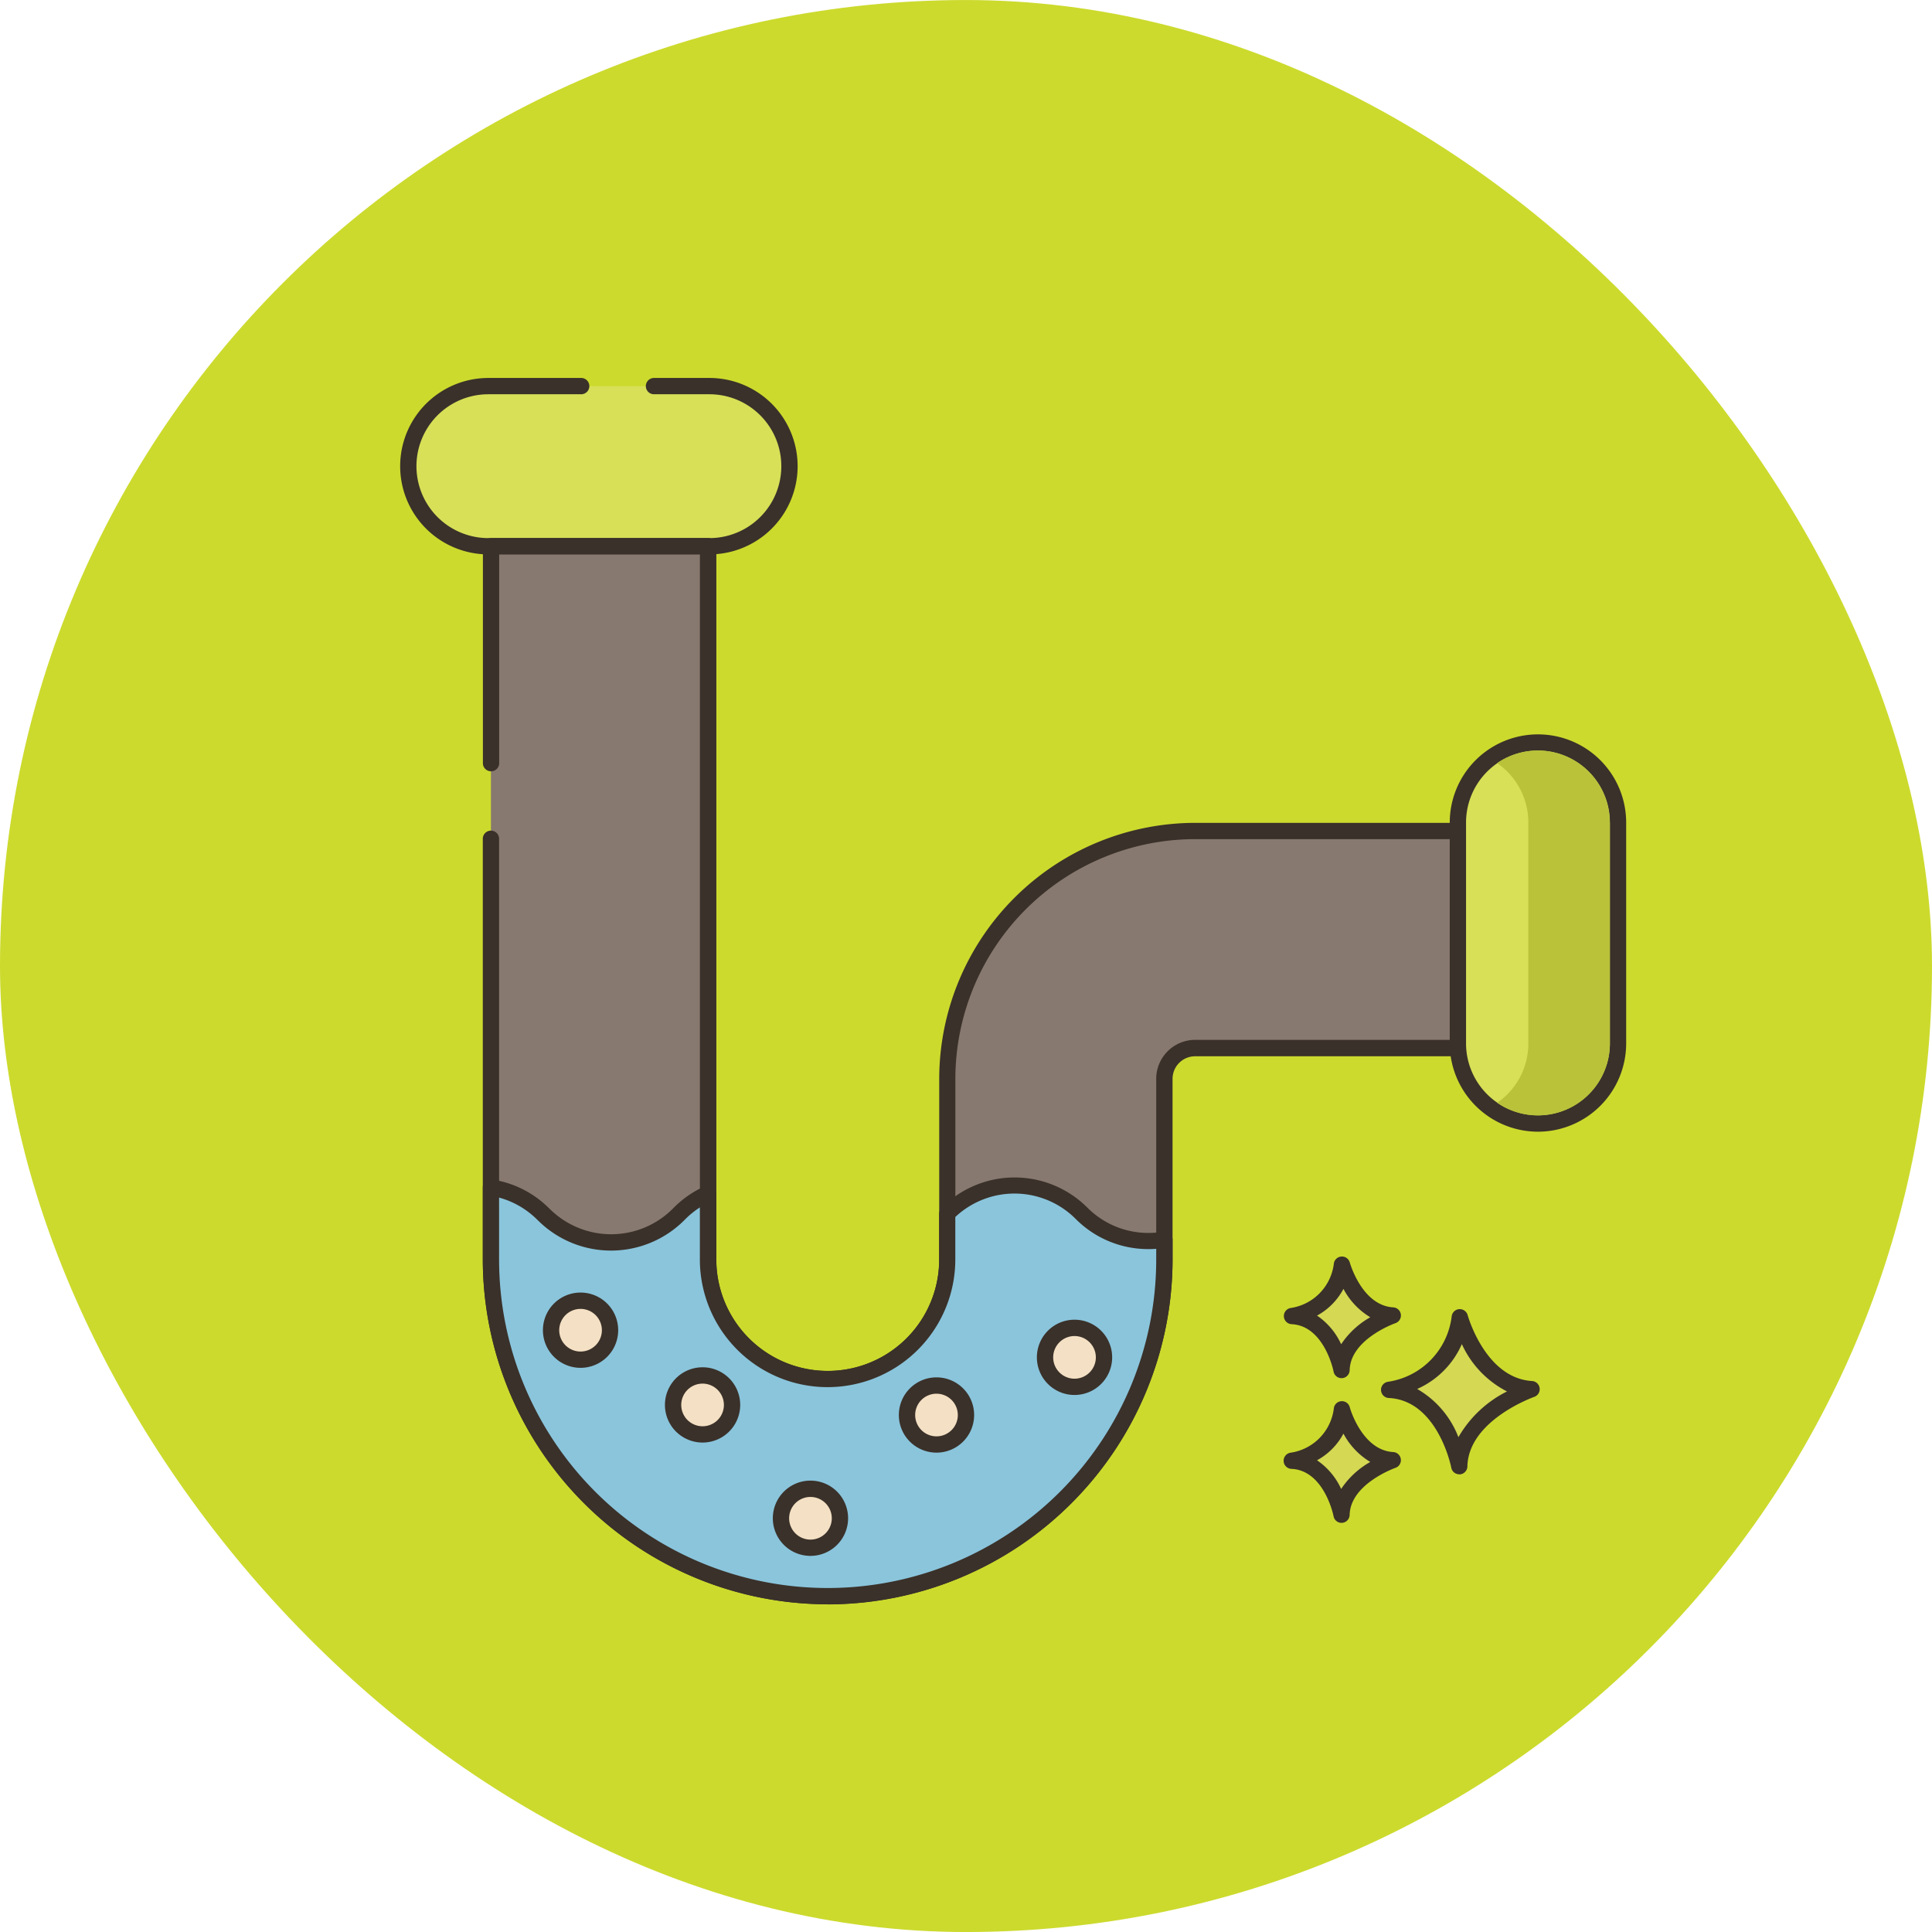 <svg xmlns="http://www.w3.org/2000/svg" width="77" height="77" viewBox="0 0 77 77">
  <g id="Group_1111625" data-name="Group 1111625" transform="translate(-772.051 -9281.781)">
    <g id="Group_1111354" data-name="Group 1111354" transform="translate(-248.679 6188.782)">
      <g id="Group_1098742" data-name="Group 1098742" transform="translate(1020.73 3093)">
        <rect id="Rectangle_400898" data-name="Rectangle 400898" width="77" height="77" rx="38.5" transform="translate(0 0)" fill="#ccda2d"/>
        <rect id="Rectangle_400907" data-name="Rectangle 400907" width="77" height="77" rx="38.5" transform="translate(0 0)" fill="none"/>
      </g>
    </g>
    <g id="desague" transform="translate(772.93 9281.805)">
      <path id="Path_900287" data-name="Path 900287" d="M23.442,16.54H19.761a3.191,3.191,0,1,0,0,6.382H28.57a3.191,3.191,0,0,0,0-6.382H23.442Z" transform="translate(-1.175 -1.175)" fill="#d7e057"/>
      <path id="Path_900288" data-name="Path 900288" d="M27.395,22.071H18.585a3.515,3.515,0,0,1,0-7.031h3.681a.325.325,0,1,1,0,.649H18.585a2.866,2.866,0,1,0,0,5.733h8.809a2.866,2.866,0,0,0,0-5.733H25.168a.325.325,0,0,1,0-.649h2.227a3.515,3.515,0,0,1,0,7.031Z" fill="#3a312a"/>
      <path id="Path_900289" data-name="Path 900289" d="M31.79,57.718V74.465a13.419,13.419,0,0,0,26.839,0v-7.2a1.228,1.228,0,0,1,1.227-1.227H70.333c0-.058,0-.117,0-.175V57.38H59.856a9.892,9.892,0,0,0-9.88,9.88v7.2a4.766,4.766,0,0,1-9.532,0V46.04H31.79V57.718Z" transform="translate(-13.103 -24.294)" fill="#87796f"/>
      <path id="Path_900290" data-name="Path 900290" d="M44.034,87.033A13.76,13.76,0,0,1,30.29,73.289V56.542a.325.325,0,1,1,.649,0V73.289a13.095,13.095,0,1,0,26.19,0v-7.2a1.553,1.553,0,0,1,1.551-1.551H68.828v-8H58.68a9.566,9.566,0,0,0-9.556,9.556v7.2a5.09,5.09,0,1,1-10.181,0v-28.1h-8v8.333a.325.325,0,0,1-.649,0V44.865a.324.324,0,0,1,.325-.325h8.654a.324.324,0,0,1,.325.325V73.289a4.441,4.441,0,0,0,8.883,0v-7.2a10.216,10.216,0,0,1,10.2-10.2H69.153a.324.324,0,0,1,.325.325v8.478c0,.05,0,.1,0,.149a.34.34,0,0,1-.09.244.331.331,0,0,1-.233.107H58.68a.9.9,0,0,0-.9.9v7.2A13.759,13.759,0,0,1,44.034,87.033Z" transform="translate(-11.927 -23.118)" fill="#3a312a"/>
      <path id="Path_900291" data-name="Path 900291" d="M213.121,82.18a3.191,3.191,0,0,1,3.191,3.191V94.18a3.191,3.191,0,0,1-6.382,0V85.371A3.191,3.191,0,0,1,213.121,82.18Z" transform="translate(-152.704 -52.615)" fill="#d7e057"/>
      <path id="Path_900292" data-name="Path 900292" d="M211.945,96.52A3.52,3.52,0,0,1,208.43,93V84.2a3.515,3.515,0,0,1,7.031,0V93A3.52,3.52,0,0,1,211.945,96.52Zm0-15.191a2.87,2.87,0,0,0-2.866,2.866V93a2.866,2.866,0,1,0,5.733,0V84.2A2.87,2.87,0,0,0,211.945,81.329Z" transform="translate(-151.529 -51.44)" fill="#3a312a"/>
      <path id="Path_900293" data-name="Path 900293" d="M58.629,165.959v.79a13.419,13.419,0,0,1-26.839,0v-2.864a3.753,3.753,0,0,1,2.023,1l.162.156a3.776,3.776,0,0,0,5.272-.063l.065-.065a3.73,3.73,0,0,1,1.131-.779v2.62a4.766,4.766,0,1,0,9.532,0v-1.828l.013-.013a3.771,3.771,0,0,1,5.339,0A3.766,3.766,0,0,0,58,166.013,3.644,3.644,0,0,0,58.629,165.959Z" transform="translate(-13.103 -116.578)" fill="#8ac5dc"/>
      <path id="Path_900294" data-name="Path 900294" d="M44.034,179.317A13.76,13.76,0,0,1,30.29,165.573v-2.864a.324.324,0,0,1,.374-.321,4.068,4.068,0,0,1,2.2,1.081l.163.157a3.472,3.472,0,0,0,4.818-.058l.065-.065a4.048,4.048,0,0,1,1.229-.846.325.325,0,0,1,.456.3v2.62a4.441,4.441,0,1,0,8.883,0v-1.828a.324.324,0,0,1,.094-.228,4.1,4.1,0,0,1,5.812-.014,3.428,3.428,0,0,0,2.44,1.01,3.27,3.27,0,0,0,.576-.049.325.325,0,0,1,.381.32v.79a13.76,13.76,0,0,1-13.744,13.744ZM30.939,163.108v2.465a13.095,13.095,0,1,0,26.19,0v-.423q-.153.011-.307.011a4.073,4.073,0,0,1-2.9-1.2,3.446,3.446,0,0,0-4.8-.08v1.691a5.09,5.09,0,1,1-10.181,0V163.5a3.459,3.459,0,0,0-.577.466l-.065.065a4.125,4.125,0,0,1-5.725.068l-.163-.157A3.429,3.429,0,0,0,30.939,163.108Z" transform="translate(-11.927 -115.402)" fill="#3a312a"/>
      <path id="Path_900295" data-name="Path 900295" d="M67.7,199.982a1.174,1.174,0,1,1-1.174-1.174A1.174,1.174,0,0,1,67.7,199.982Z" transform="translate(-39.404 -144.012)" fill="#f4e0c4"/>
      <path id="Path_900296" data-name="Path 900296" d="M65.35,200.306a1.5,1.5,0,1,1,1.5-1.5A1.5,1.5,0,0,1,65.35,200.306Zm0-2.349a.85.85,0,1,0,.85.85A.851.851,0,0,0,65.35,197.957Z" transform="translate(-38.228 -142.837)" fill="#3a312a"/>
      <path id="Path_900297" data-name="Path 900297" d="M87.577,220.858a1.174,1.174,0,1,1-1.174-1.174A1.174,1.174,0,0,1,87.577,220.858Z" transform="translate(-54.98 -160.372)" fill="#f4e0c4"/>
      <path id="Path_900298" data-name="Path 900298" d="M85.227,221.182a1.5,1.5,0,1,1,1.5-1.5A1.5,1.5,0,0,1,85.227,221.182Zm0-2.349a.85.85,0,1,0,.85.85A.851.851,0,0,0,85.227,218.833Z" transform="translate(-53.805 -159.196)" fill="#3a312a"/>
      <path id="Path_900299" data-name="Path 900299" d="M136.221,191.214a1.174,1.174,0,1,1-1.174-1.174A1.174,1.174,0,0,1,136.221,191.214Z" transform="translate(-93.101 -137.141)" fill="#f4e0c4"/>
      <path id="Path_900300" data-name="Path 900300" d="M133.872,191.538a1.5,1.5,0,1,1,1.5-1.5A1.5,1.5,0,0,1,133.872,191.538Zm0-2.349a.85.85,0,1,0,.85.85A.851.851,0,0,0,133.872,189.189Z" transform="translate(-91.926 -135.965)" fill="#3a312a"/>
      <path id="Path_900301" data-name="Path 900301" d="M45.221,186.214a1.174,1.174,0,1,1-1.174-1.174A1.174,1.174,0,0,1,45.221,186.214Z" transform="translate(-21.787 -133.223)" fill="#f4e0c4"/>
      <path id="Path_900302" data-name="Path 900302" d="M42.872,186.538a1.5,1.5,0,1,1,1.5-1.5A1.5,1.5,0,0,1,42.872,186.538Zm0-2.349a.85.85,0,1,0,.85.85A.851.851,0,0,0,42.872,184.189Z" transform="translate(-20.613 -132.047)" fill="#3a312a"/>
      <path id="Path_900303" data-name="Path 900303" d="M110.793,201.838a1.174,1.174,0,1,1-1.174-1.174A1.174,1.174,0,0,1,110.793,201.838Z" transform="translate(-73.174 -145.467)" fill="#f4e0c4"/>
      <path id="Path_900304" data-name="Path 900304" d="M108.443,202.162a1.5,1.5,0,1,1,1.5-1.5A1.5,1.5,0,0,1,108.443,202.162Zm0-2.349a.85.85,0,1,0,.85.85A.851.851,0,0,0,108.443,199.813Z" transform="translate(-71.998 -144.291)" fill="#3a312a"/>
      <path id="Path_900305" data-name="Path 900305" d="M200.069,188.065s.738,2.739,2.862,2.866c0,0-2.836.979-2.883,3.072,0,0-.558-2.936-2.8-3.042A3.353,3.353,0,0,0,200.069,188.065Z" transform="translate(-142.768 -135.593)" fill="#d4d853"/>
      <path id="Path_900306" data-name="Path 900306" d="M198.872,193.152a.325.325,0,0,1-.319-.263c0-.027-.54-2.686-2.494-2.778a.325.325,0,0,1-.034-.645,3,3,0,0,0,2.544-2.6.325.325,0,0,1,.637-.058c.007.025.705,2.515,2.568,2.627a.325.325,0,0,1,.087.631c-.026.009-2.623.933-2.665,2.773a.324.324,0,0,1-.3.316h-.027Zm-1.676-3.4a3.782,3.782,0,0,1,1.642,1.921,4.614,4.614,0,0,1,1.937-1.823,3.964,3.964,0,0,1-1.8-1.887A3.484,3.484,0,0,1,197.2,189.749Z" transform="translate(-141.592 -134.418)" fill="#3a312a"/>
      <path id="Path_900307" data-name="Path 900307" d="M181.349,205.045s.522,1.937,2.024,2.027c0,0-2.006.693-2.039,2.173,0,0-.395-2.077-1.979-2.151a2.372,2.372,0,0,0,1.994-2.049Z" transform="translate(-128.744 -148.9)" fill="#d4d853"/>
      <path id="Path_900308" data-name="Path 900308" d="M180.157,208.395a.325.325,0,0,1-.319-.264c0-.018-.369-1.826-1.675-1.888a.324.324,0,0,1-.034-.645,2.033,2.033,0,0,0,1.719-1.755.324.324,0,0,1,.636-.058c0,.017.482,1.713,1.73,1.788a.324.324,0,0,1,.086.631c-.017.006-1.793.639-1.821,1.874a.325.325,0,0,1-.3.316h-.027Zm-.978-2.494a2.773,2.773,0,0,1,.962,1.142,3.393,3.393,0,0,1,1.161-1.076,2.9,2.9,0,0,1-1.07-1.13A2.591,2.591,0,0,1,179.179,205.9Z" transform="translate(-127.568 -147.725)" fill="#3a312a"/>
      <path id="Path_900309" data-name="Path 900309" d="M181.349,178.387s.522,1.937,2.024,2.027c0,0-2.006.693-2.039,2.173,0,0-.395-2.077-1.979-2.151a2.373,2.373,0,0,0,1.994-2.049Z" transform="translate(-128.744 -128.009)" fill="#d4d853"/>
      <path id="Path_900310" data-name="Path 900310" d="M180.157,181.737a.325.325,0,0,1-.319-.264c0-.018-.369-1.826-1.675-1.888a.325.325,0,0,1-.034-.645,2.033,2.033,0,0,0,1.719-1.755.325.325,0,0,1,.637-.058c.008.029.487,1.713,1.73,1.788a.324.324,0,0,1,.086.631c-.018.006-1.793.639-1.821,1.874a.325.325,0,0,1-.3.316h-.027Zm-.978-2.494a2.773,2.773,0,0,1,.962,1.142,3.394,3.394,0,0,1,1.161-1.076,2.9,2.9,0,0,1-1.07-1.131A2.589,2.589,0,0,1,179.179,179.243Z" transform="translate(-127.568 -126.834)" fill="#3a312a"/>
      <path id="Path_900311" data-name="Path 900311" d="M221.669,86.546v8.809a2.868,2.868,0,0,1-4.489,2.365,2.99,2.99,0,0,0,.4-.337,2.849,2.849,0,0,0,.839-2.027V86.546a2.872,2.872,0,0,0-1.244-2.365,2.868,2.868,0,0,1,4.489,2.365Z" transform="translate(-158.386 -53.791)" fill="#b9c239"/>
    </g>
  </g>
</svg>
